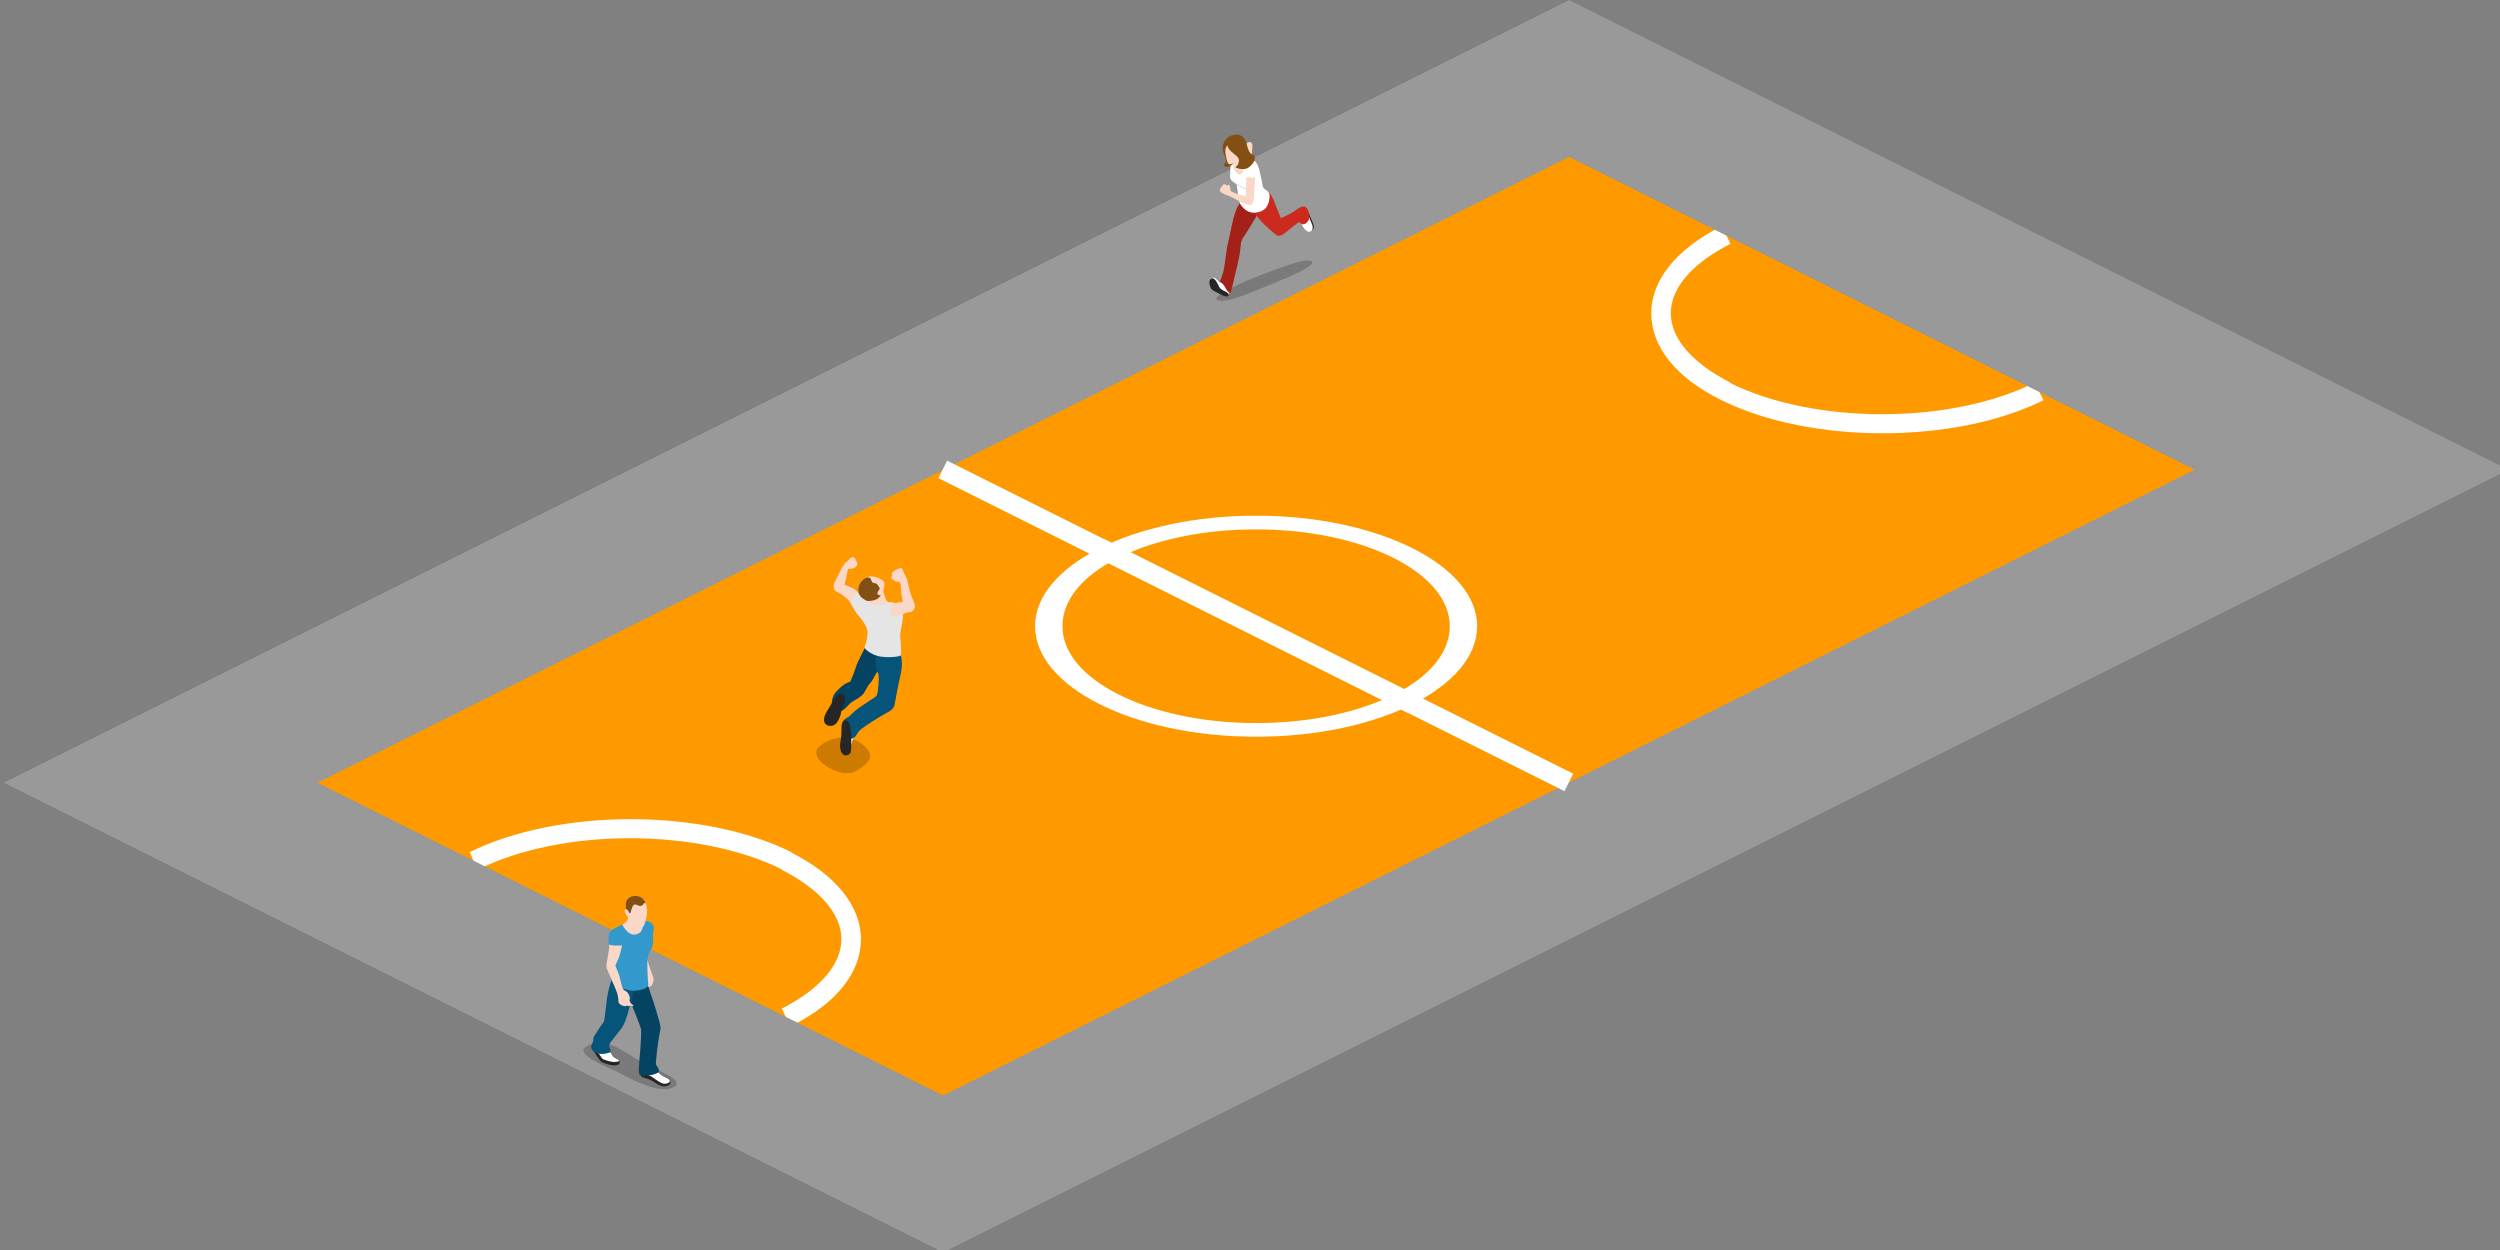 <?xml version="1.0" encoding="UTF-8" standalone="no"?>
<!-- Created with Inkscape (http://www.inkscape.org/) -->

<svg
   xmlns:dc="http://purl.org/dc/elements/1.1/"
   xmlns:cc="http://creativecommons.org/ns#"
   xmlns:rdf="http://www.w3.org/1999/02/22-rdf-syntax-ns#"
   xmlns:svg="http://www.w3.org/2000/svg"
   xmlns="http://www.w3.org/2000/svg"
   xmlns:sodipodi="http://sodipodi.sourceforge.net/DTD/sodipodi-0.dtd"
   xmlns:inkscape="http://www.inkscape.org/namespaces/inkscape"
   width="67.733mm"
   height="33.867mm"
   viewBox="0 0 67.733 33.867"
   version="1.1"
   id="svg34139"
   inkscape:version="0.92.2 (5c3e80d, 2017-08-06)"
   sodipodi:docname="sport-2.svg">
  <rect x="0" y="0" width="67.733" height="33.867" fill="#808080" stroke="none"/>
  <defs
     id="defs34133" />
  <sodipodi:namedview
     id="base"
     pagecolor="#ffffff"
     bordercolor="#666666"
     borderopacity="1.0"
     inkscape:pageopacity="0.0"
     inkscape:pageshadow="2"
     inkscape:zoom="1.4"
     inkscape:cx="1.4373812"
     inkscape:cy="46.341965"
     inkscape:document-units="mm"
     inkscape:current-layer="layer1"
     showgrid="false"
     fit-margin-top="0"
     fit-margin-left="0"
     fit-margin-right="0"
     fit-margin-bottom="0"
     inkscape:window-width="1360"
     inkscape:window-height="706"
     inkscape:window-x="-8"
     inkscape:window-y="-8"
     inkscape:window-maximized="1" />
  <g
     inkscape:label="Layer 1"
     inkscape:groupmode="layer"
     id="layer1"
     transform="translate(66.373,-131.9)">
    <g
       style="display:inline"
       id="layer1-7"
       inkscape:label="Layer 1"
       transform="translate(-127.283,119.405)">
      <g
         transform="matrix(0.265,0,0,0.265,-9.894,9.142)"
         id="g15280">
        <g
           transform="translate(347.606,124.676)"
           class="top-level-node"
           id="i241">
          <g
             id="g658">
            <g
               id="g656">
              <g
                 id="g654">
                <g
                   id="g652">
                  <g
                     id="g650-7">
                    <g
                       id="g648-6">
                      <g
                         id="g642-6">
                        <polygon
                           style="fill:#999999"
                           id="polygon640-1"
                           points="16,0 32,8 16,16 0,8 " />
                      </g>
                      <g
                         id="g646-3">
                        <polygon
                           style="fill:#999999"
                           id="polygon644-7"
                           points="16,0 32,8 16,16 0,8 " />
                      </g>
                    </g>
                  </g>
                </g>
              </g>
            </g>
          </g>
        </g>
        <g
           transform="translate(363.606,28.676)"
           class="top-level-node"
           id="i14">
          <g
             id="g18-8">
            <g
               id="g16-54">
              <g
                 id="g14-2">
                <g
                   id="g12-9">
                  <g
                     id="g6-44">
                    <polygon
                       style="fill:#ff9900"
                       id="polygon4-2"
                       points="64,64 0,32 64,0 128,32 " />
                  </g>
                  <g
                     id="g10-1">
                    <polygon
                       style="fill:#ff9900"
                       id="polygon8-622"
                       points="64,64 0,32 64,0 128,32 " />
                  </g>
                </g>
              </g>
            </g>
          </g>
        </g>
        <g
           transform="translate(299.606,60.676)"
           class="top-level-node"
           id="i15">
          <g
             id="g35">
            <g
               id="g33">
              <g
                 id="g31">
                <g
                   id="g29">
                  <g
                     id="g23">
                    <polygon
                       style="fill:#ff9900"
                       id="polygon21"
                       points="64,64 0,32 64,0 128,32 " />
                  </g>
                  <g
                     id="g27">
                    <polygon
                       style="fill:#ff9900"
                       id="polygon25"
                       points="64,64 0,32 64,0 128,32 " />
                  </g>
                </g>
              </g>
            </g>
          </g>
        </g>
        <g
           transform="matrix(-1,0,0,1,427.606,60.676)"
           class="top-level-node"
           id="i18">
          <g
             id="g42-9">
            <g
               id="g40-2">
              <path
                 style="clip-rule:evenodd;fill:#ffffff;fill-rule:evenodd"
                 inkscape:connector-curvature="0"
                 id="path38"
                 d="M 9.4,16 C 9.4,22.2 19.5,27.3 32,27.3 44.5,27.3 54.6,22.2 54.6,16 54.6,9.8 44.5,4.7 32,4.7 19.5,4.7 9.4,9.8 9.4,16 Z M 32,6.1 c 5,0 9.5,0.9 13,2.4 l -28,14 c -3,-1.7 -4.8,-4 -4.8,-6.5 0,-5.5 8.9,-9.9 19.8,-9.9 z m 0,19.8 c -5,0 -9.5,-0.9 -13,-2.4 l 28,-14 c 3,1.7 4.8,4 4.8,6.5 0,5.5 -8.9,9.9 -19.8,9.9 z" />
            </g>
          </g>
        </g>
        <g
           transform="translate(435.606,44.676)"
           class="top-level-node"
           id="i19">
          <g
             id="g49">
            <g
               id="g47">
              <path
                 style="fill:#ffffff"
                 inkscape:connector-curvature="0"
                 id="path45"
                 d="M 39.6,7.1 C 31,11.4 17,11.4 8.4,7.1 L 7.6,8.9 c 9.1,4.5 23.8,4.5 32.9,0 z" />
            </g>
          </g>
        </g>
        <g
           transform="translate(427.606,28.676)"
           class="top-level-node"
           id="i20">
          <g
             id="g56">
            <g
               id="g54-7">
              <path
                 style="fill:#ffffff"
                 inkscape:connector-curvature="0"
                 id="path52"
                 d="m 15.6,24.9 0.9,-1.8 c -3.9,-2 -6.1,-4.5 -6.1,-7.1 0,-2.6 2.2,-5.1 6.1,-7.1 L 15.6,7.1 C 11,9.4 8.4,12.6 8.4,16 c 0,3.4 2.5,6.6 7.2,8.9 z" />
            </g>
          </g>
        </g>
        <g
           transform="translate(307.606,92.676)"
           class="top-level-node"
           id="i21">
          <g
             id="g63">
            <g
               id="g61">
              <path
                 style="fill:#ffffff"
                 inkscape:connector-curvature="0"
                 id="path59"
                 d="M 39.6,8.9 C 31,4.6 17,4.6 8.4,8.9 L 7.6,7.1 c 9.1,-4.5 23.8,-4.5 32.9,0 z" />
            </g>
          </g>
        </g>
        <g
           transform="translate(339.606,92.676)"
           class="top-level-node"
           id="i22">
          <g
             id="g70-23">
            <g
               id="g68-1">
              <path
                 style="fill:#ffffff"
                 inkscape:connector-curvature="0"
                 id="path66"
                 d="M 8.4,24.9 7.5,23.1 c 3.9,-2 6.1,-4.5 6.1,-7.1 0,-2.6 -2.2,-5.1 -6.1,-7.1 L 8.4,7.1 c 4.6,2.3 7.2,5.5 7.2,8.9 0,3.4 -2.5,6.6 -7.2,8.9 z" />
            </g>
          </g>
        </g>
        <g
           transform="translate(411.606,12.676)"
           class="top-level-node"
           id="i227">
          <g
             id="g91">
            <g
               id="g89-4">
              <g
                 id="g87-9">
                <g
                   id="g85-2">
                  <g
                     id="g83">
                    <g
                       id="g81">
                      <g
                         id="g75">
                        <polygon
                           style="fill:#999999"
                           id="polygon73"
                           points="16,16 0,8 16,0 32,8 " />
                      </g>
                      <g
                         id="g79">
                        <polygon
                           style="fill:#999999"
                           id="polygon77"
                           points="16,16 0,8 16,0 32,8 " />
                      </g>
                    </g>
                  </g>
                </g>
              </g>
            </g>
          </g>
        </g>
        <g
           transform="translate(395.606,20.676)"
           class="top-level-node"
           id="i228">
          <g
             id="g112-30">
            <g
               id="g110-0">
              <g
                 id="g108-0">
                <g
                   id="g106-7">
                  <g
                     id="g104">
                    <g
                       id="g102-2">
                      <g
                         id="g96-3">
                        <polygon
                           style="fill:#999999"
                           id="polygon94-9"
                           points="16,16 0,8 16,0 32,8 " />
                      </g>
                      <g
                         id="g100-2">
                        <polygon
                           style="fill:#999999"
                           id="polygon98"
                           points="16,16 0,8 16,0 32,8 " />
                      </g>
                    </g>
                  </g>
                </g>
              </g>
            </g>
          </g>
        </g>
        <g
           transform="translate(379.606,28.676)"
           class="top-level-node"
           id="i229">
          <g
             id="g133-8">
            <g
               id="g131-5">
              <g
                 id="g129-0">
                <g
                   id="g127-8">
                  <g
                     id="g125">
                    <g
                       id="g123-1">
                      <g
                         id="g117-4">
                        <polygon
                           style="fill:#999999"
                           id="polygon115"
                           points="16,16 0,8 16,0 32,8 " />
                      </g>
                      <g
                         id="g121-3">
                        <polygon
                           style="fill:#999999"
                           id="polygon119"
                           points="16,16 0,8 16,0 32,8 " />
                      </g>
                    </g>
                  </g>
                </g>
              </g>
            </g>
          </g>
        </g>
        <g
           transform="translate(363.606,36.676)"
           class="top-level-node"
           id="i230">
          <g
             id="g154-3">
            <g
               id="g152">
              <g
                 id="g150-5">
                <g
                   id="g148-8">
                  <g
                     id="g146-4">
                    <g
                       id="g144-62">
                      <g
                         id="g138-2">
                        <polygon
                           style="fill:#999999"
                           id="polygon136-5"
                           points="16,16 0,8 16,0 32,8 " />
                      </g>
                      <g
                         id="g142-15">
                        <polygon
                           style="fill:#999999"
                           id="polygon140-6"
                           points="16,16 0,8 16,0 32,8 " />
                      </g>
                    </g>
                  </g>
                </g>
              </g>
            </g>
          </g>
        </g>
        <g
           transform="translate(347.606,44.676)"
           class="top-level-node"
           id="i231">
          <g
             id="g175-3">
            <g
               id="g173">
              <g
                 id="g171-6">
                <g
                   id="g169-7">
                  <g
                     id="g167-4">
                    <g
                       id="g165-2">
                      <g
                         id="g159-7">
                        <polygon
                           style="fill:#999999"
                           id="polygon157-1"
                           points="16,16 0,8 16,0 32,8 " />
                      </g>
                      <g
                         id="g163-4">
                        <polygon
                           style="fill:#999999"
                           id="polygon161-6"
                           points="16,16 0,8 16,0 32,8 " />
                      </g>
                    </g>
                  </g>
                </g>
              </g>
            </g>
          </g>
        </g>
        <g
           transform="translate(331.606,52.676)"
           class="top-level-node"
           id="i232">
          <g
             id="g196-1">
            <g
               id="g194-3">
              <g
                 id="g192-3">
                <g
                   id="g190-5">
                  <g
                     id="g188-5">
                    <g
                       id="g186-8">
                      <g
                         id="g180-4">
                        <polygon
                           style="fill:#999999"
                           id="polygon178-9"
                           points="16,16 0,8 16,0 32,8 " />
                      </g>
                      <g
                         id="g184-9">
                        <polygon
                           style="fill:#999999"
                           id="polygon182-0"
                           points="16,16 0,8 16,0 32,8 " />
                      </g>
                    </g>
                  </g>
                </g>
              </g>
            </g>
          </g>
        </g>
        <g
           transform="translate(315.606,60.676)"
           class="top-level-node"
           id="i233">
          <g
             id="g217-0">
            <g
               id="g215-9">
              <g
                 id="g213-4">
                <g
                   id="g211-2">
                  <g
                     id="g209">
                    <g
                       id="g207-5">
                      <g
                         id="g201-2">
                        <polygon
                           style="fill:#999999"
                           id="polygon199"
                           points="16,16 0,8 16,0 32,8 " />
                      </g>
                      <g
                         id="g205">
                        <polygon
                           style="fill:#999999"
                           id="polygon203"
                           points="16,16 0,8 16,0 32,8 " />
                      </g>
                    </g>
                  </g>
                </g>
              </g>
            </g>
          </g>
        </g>
        <g
           transform="translate(299.606,68.676)"
           class="top-level-node"
           id="i234">
          <g
             id="g238-1">
            <g
               id="g236-2">
              <g
                 id="g234-4">
                <g
                   id="g232-4">
                  <g
                     id="g230-6">
                    <g
                       id="g228-6">
                      <g
                         id="g222-5">
                        <polygon
                           style="fill:#999999"
                           id="polygon220-4"
                           points="16,16 0,8 16,0 32,8 " />
                      </g>
                      <g
                         id="g226-0">
                        <polygon
                           style="fill:#999999"
                           id="polygon224-6"
                           points="16,16 0,8 16,0 32,8 " />
                      </g>
                    </g>
                  </g>
                </g>
              </g>
            </g>
          </g>
        </g>
        <g
           transform="translate(283.606,76.676)"
           class="top-level-node"
           id="i235">
          <g
             id="g259-0">
            <g
               id="g257-7">
              <g
                 id="g255-0">
                <g
                   id="g253">
                  <g
                     id="g251-2">
                    <g
                       id="g249-5">
                      <g
                         id="g243-6">
                        <polygon
                           style="fill:#999999"
                           id="polygon241-4"
                           points="16,16 0,8 16,0 32,8 " />
                      </g>
                      <g
                         id="g247-0">
                        <polygon
                           style="fill:#999999"
                           id="polygon245"
                           points="16,16 0,8 16,0 32,8 " />
                      </g>
                    </g>
                  </g>
                </g>
              </g>
            </g>
          </g>
        </g>
        <g
           transform="translate(267.606,84.676)"
           class="top-level-node"
           id="i236">
          <g
             id="g280">
            <g
               id="g278-4">
              <g
                 id="g276-0">
                <g
                   id="g274-6">
                  <g
                     id="g272-2">
                    <g
                       id="g270-8">
                      <g
                         id="g264">
                        <polygon
                           style="fill:#999999"
                           id="polygon262-0"
                           points="16,16 0,8 16,0 32,8 " />
                      </g>
                      <g
                         id="g268">
                        <polygon
                           style="fill:#999999"
                           id="polygon266-6"
                           points="16,16 0,8 16,0 32,8 " />
                      </g>
                    </g>
                  </g>
                </g>
              </g>
            </g>
          </g>
        </g>
        <g
           transform="translate(283.606,92.676)"
           class="top-level-node"
           id="i237">
          <g
             id="g301">
            <g
               id="g299-8">
              <g
                 id="g297-9">
                <g
                   id="g295-7">
                  <g
                     id="g293-9">
                    <g
                       id="g291-9">
                      <g
                         id="g285">
                        <polygon
                           style="fill:#999999"
                           id="polygon283"
                           points="16,16 0,8 16,0 32,8 " />
                      </g>
                      <g
                         id="g289">
                        <polygon
                           style="fill:#999999"
                           id="polygon287"
                           points="16,16 0,8 16,0 32,8 " />
                      </g>
                    </g>
                  </g>
                </g>
              </g>
            </g>
          </g>
        </g>
        <g
           transform="translate(299.606,100.676)"
           class="top-level-node"
           id="i238">
          <g
             id="g322-5">
            <g
               id="g320-83">
              <g
                 id="g318-5">
                <g
                   id="g316-3">
                  <g
                     id="g314-4">
                    <g
                       id="g312">
                      <g
                         id="g306-2">
                        <polygon
                           style="fill:#999999"
                           id="polygon304-3"
                           points="16,16 0,8 16,0 32,8 " />
                      </g>
                      <g
                         id="g310-0">
                        <polygon
                           style="fill:#999999"
                           id="polygon308-0"
                           points="16,16 0,8 16,0 32,8 " />
                      </g>
                    </g>
                  </g>
                </g>
              </g>
            </g>
          </g>
        </g>
        <g
           transform="translate(315.606,108.676)"
           class="top-level-node"
           id="i239">
          <g
             id="g343-9">
            <g
               id="g341-0">
              <g
                 id="g339-0">
                <g
                   id="g337">
                  <g
                     id="g335-9">
                    <g
                       id="g333">
                      <g
                         id="g327-5">
                        <polygon
                           style="fill:#999999"
                           id="polygon325"
                           points="16,16 0,8 16,0 32,8 " />
                      </g>
                      <g
                         id="g331-0">
                        <polygon
                           style="fill:#999999"
                           id="polygon329"
                           points="16,16 0,8 16,0 32,8 " />
                      </g>
                    </g>
                  </g>
                </g>
              </g>
            </g>
          </g>
        </g>
        <g
           transform="translate(331.606,116.676)"
           class="top-level-node"
           id="i240">
          <g
             id="g364-4">
            <g
               id="g362-2">
              <g
                 id="g360-1">
                <g
                   id="g358-5">
                  <g
                     id="g356-5">
                    <g
                       id="g354-8">
                      <g
                         id="g348-8">
                        <polygon
                           style="fill:#999999"
                           id="polygon346-3"
                           points="16,16 0,8 16,0 32,8 " />
                      </g>
                      <g
                         id="g352-9">
                        <polygon
                           style="fill:#999999"
                           id="polygon350-16"
                           points="16,16 0,8 16,0 32,8 " />
                      </g>
                    </g>
                  </g>
                </g>
              </g>
            </g>
          </g>
        </g>
        <g
           transform="translate(427.606,20.676)"
           class="top-level-node"
           id="i254">
          <g
             id="g385">
            <g
               id="g383-7">
              <g
                 id="g381">
                <g
                   id="g379-7">
                  <g
                     id="g377-8">
                    <g
                       id="g375-8">
                      <g
                         id="g369">
                        <polygon
                           style="fill:#999999"
                           id="polygon367-3"
                           points="16,16 0,8 16,0 32,8 " />
                      </g>
                      <g
                         id="g373-5">
                        <polygon
                           style="fill:#999999"
                           id="polygon371-6"
                           points="16,16 0,8 16,0 32,8 " />
                      </g>
                    </g>
                  </g>
                </g>
              </g>
            </g>
          </g>
        </g>
        <g
           transform="translate(443.606,28.676)"
           class="top-level-node"
           id="i253">
          <g
             id="g406">
            <g
               id="g404">
              <g
                 id="g402-9">
                <g
                   id="g400">
                  <g
                     id="g398">
                    <g
                       id="g396">
                      <g
                         id="g390">
                        <polygon
                           style="fill:#999999"
                           id="polygon388-0"
                           points="16,16 0,8 16,0 32,8 " />
                      </g>
                      <g
                         id="g394">
                        <polygon
                           style="fill:#999999"
                           id="polygon392-9"
                           points="16,16 0,8 16,0 32,8 " />
                      </g>
                    </g>
                  </g>
                </g>
              </g>
            </g>
          </g>
        </g>
        <g
           transform="translate(459.606,36.676)"
           class="top-level-node"
           id="i252">
          <g
             id="g427-4">
            <g
               id="g425-8">
              <g
                 id="g423-1">
                <g
                   id="g421-0">
                  <g
                     id="g419-9">
                    <g
                       id="g417">
                      <g
                         id="g411-1">
                        <polygon
                           style="fill:#999999"
                           id="polygon409"
                           points="16,16 0,8 16,0 32,8 " />
                      </g>
                      <g
                         id="g415-6">
                        <polygon
                           style="fill:#999999"
                           id="polygon413-3"
                           points="16,16 0,8 16,0 32,8 " />
                      </g>
                    </g>
                  </g>
                </g>
              </g>
            </g>
          </g>
        </g>
        <g
           transform="translate(475.606,44.676)"
           class="top-level-node"
           id="i251">
          <g
             id="g448-5">
            <g
               id="g446">
              <g
                 id="g444">
                <g
                   id="g442">
                  <g
                     id="g440">
                    <g
                       id="g438">
                      <g
                         id="g432">
                        <polygon
                           style="fill:#999999"
                           id="polygon430-5"
                           points="16,16 0,8 16,0 32,8 " />
                      </g>
                      <g
                         id="g436">
                        <polygon
                           style="fill:#999999"
                           id="polygon434-4"
                           points="16,16 0,8 16,0 32,8 " />
                      </g>
                    </g>
                  </g>
                </g>
              </g>
            </g>
          </g>
        </g>
        <g
           transform="translate(491.606,52.676)"
           class="top-level-node"
           id="i250">
          <g
             id="g469-1">
            <g
               id="g467-8">
              <g
                 id="g465">
                <g
                   id="g463-0">
                  <g
                     id="g461">
                    <g
                       id="g459-3">
                      <g
                         id="g453-9">
                        <polygon
                           style="fill:#999999"
                           id="polygon451-9"
                           points="16,16 0,8 16,0 32,8 " />
                      </g>
                      <g
                         id="g457-3">
                        <polygon
                           style="fill:#999999"
                           id="polygon455"
                           points="16,16 0,8 16,0 32,8 " />
                      </g>
                    </g>
                  </g>
                </g>
              </g>
            </g>
          </g>
        </g>
        <g
           transform="translate(475.606,60.676)"
           class="top-level-node"
           id="i249-0">
          <g
             id="g490">
            <g
               id="g488">
              <g
                 id="g486">
                <g
                   id="g484">
                  <g
                     id="g482">
                    <g
                       id="g480">
                      <g
                         id="g474">
                        <polygon
                           style="fill:#999999"
                           id="polygon472-7"
                           points="16,16 0,8 16,0 32,8 " />
                      </g>
                      <g
                         id="g478">
                        <polygon
                           style="fill:#999999"
                           id="polygon476-6"
                           points="16,16 0,8 16,0 32,8 " />
                      </g>
                    </g>
                  </g>
                </g>
              </g>
            </g>
          </g>
        </g>
        <g
           transform="translate(459.606,68.676)"
           class="top-level-node"
           id="i248-3">
          <g
             id="g511-4">
            <g
               id="g509-6">
              <g
                 id="g507-6">
                <g
                   id="g505-7">
                  <g
                     id="g503-4">
                    <g
                       id="g501-0">
                      <g
                         id="g495-1">
                        <polygon
                           style="fill:#999999"
                           id="polygon493-5"
                           points="16,16 0,8 16,0 32,8 " />
                      </g>
                      <g
                         id="g499-2">
                        <polygon
                           style="fill:#999999"
                           id="polygon497-6"
                           points="16,16 0,8 16,0 32,8 " />
                      </g>
                    </g>
                  </g>
                </g>
              </g>
            </g>
          </g>
        </g>
        <g
           transform="translate(443.606,76.676)"
           class="top-level-node"
           id="i247">
          <g
             id="g532">
            <g
               id="g530">
              <g
                 id="g528-3">
                <g
                   id="g526">
                  <g
                     id="g524">
                    <g
                       id="g522">
                      <g
                         id="g516">
                        <polygon
                           style="fill:#999999"
                           id="polygon514-50"
                           points="16,16 0,8 16,0 32,8 " />
                      </g>
                      <g
                         id="g520">
                        <polygon
                           style="fill:#999999"
                           id="polygon518-1"
                           points="16,16 0,8 16,0 32,8 " />
                      </g>
                    </g>
                  </g>
                </g>
              </g>
            </g>
          </g>
        </g>
        <g
           transform="translate(427.606,84.676)"
           class="top-level-node"
           id="i246">
          <g
             id="g553-7">
            <g
               id="g551-7">
              <g
                 id="g549-9">
                <g
                   id="g547-7">
                  <g
                     id="g545">
                    <g
                       id="g543-9">
                      <g
                         id="g537-0">
                        <polygon
                           style="fill:#999999"
                           id="polygon535"
                           points="16,16 0,8 16,0 32,8 " />
                      </g>
                      <g
                         id="g541">
                        <polygon
                           style="fill:#999999"
                           id="polygon539"
                           points="16,16 0,8 16,0 32,8 " />
                      </g>
                    </g>
                  </g>
                </g>
              </g>
            </g>
          </g>
        </g>
        <g
           transform="translate(411.606,92.676)"
           class="top-level-node"
           id="i245">
          <g
             id="g574-5">
            <g
               id="g572-5">
              <g
                 id="g570-0">
                <g
                   id="g568-9">
                  <g
                     id="g566">
                    <g
                       id="g564-4">
                      <g
                         id="g558">
                        <polygon
                           style="fill:#999999"
                           id="polygon556-2"
                           points="16,16 0,8 16,0 32,8 " />
                      </g>
                      <g
                         id="g562-4">
                        <polygon
                           style="fill:#999999"
                           id="polygon560-1"
                           points="16,16 0,8 16,0 32,8 " />
                      </g>
                    </g>
                  </g>
                </g>
              </g>
            </g>
          </g>
        </g>
        <g
           transform="translate(395.606,100.676)"
           class="top-level-node"
           id="i244">
          <g
             id="g595-2">
            <g
               id="g593">
              <g
                 id="g591-4">
                <g
                   id="g589-9">
                  <g
                     id="g587-3">
                    <g
                       id="g585-9">
                      <g
                         id="g579-1">
                        <polygon
                           style="fill:#999999"
                           id="polygon577-6"
                           points="16,16 0,8 16,0 32,8 " />
                      </g>
                      <g
                         id="g583-7">
                        <polygon
                           style="fill:#999999"
                           id="polygon581-5"
                           points="16,16 0,8 16,0 32,8 " />
                      </g>
                    </g>
                  </g>
                </g>
              </g>
            </g>
          </g>
        </g>
        <g
           transform="translate(379.606,108.676)"
           class="top-level-node"
           id="i243">
          <g
             id="g616">
            <g
               id="g614">
              <g
                 id="g612">
                <g
                   id="g610">
                  <g
                     id="g608-1">
                    <g
                       id="g606-8">
                      <g
                         id="g600-9">
                        <polygon
                           style="fill:#999999"
                           id="polygon598-4"
                           points="16,16 0,8 16,0 32,8 " />
                      </g>
                      <g
                         id="g604-5">
                        <polygon
                           style="fill:#999999"
                           id="polygon602-1"
                           points="16,16 0,8 16,0 32,8 " />
                      </g>
                    </g>
                  </g>
                </g>
              </g>
            </g>
          </g>
        </g>
        <g
           transform="translate(363.606,116.676)"
           class="top-level-node"
           id="i242">
          <g
             id="g637">
            <g
               id="g635-2">
              <g
                 id="g633-7">
                <g
                   id="g631-2">
                  <g
                     id="g629-8">
                    <g
                       id="g627-4">
                      <g
                         id="g621-2">
                        <polygon
                           style="fill:#999999"
                           id="polygon619"
                           points="16,16 0,8 16,0 32,8 " />
                      </g>
                      <g
                         id="g625-8">
                        <polygon
                           style="fill:#999999"
                           id="polygon623"
                           points="16,16 0,8 16,0 32,8 " />
                      </g>
                    </g>
                  </g>
                </g>
              </g>
            </g>
          </g>
        </g>
        <g
           transform="matrix(0.1,0,0,0.1,387.606,20.676)"
           class="top-level-node"
           id="i223">
          <g
             id="g695-5">
            <g
               id="g693">
              <path
                 style="opacity:0.2"
                 inkscape:connector-curvature="0"
                 id="path661"
                 d="m 40.3,226.5 c 9.5,4.5 40.3,-10.4 58.5,-17.5 13.5,-5.3 43.2,-17.8 38,-22 -5,-4 -26.6,4.7 -45.5,11.5 -19.6,7 -58.9,24.2 -51,28 z" />
              <path
                 style="fill:#fbd7c7"
                 inkscape:connector-curvature="0"
                 id="path663"
                 d="m 61,77.9 c 0,0 9.3,-13.7 12.3,-13 3,0.7 3,2 2.9,5 -0.1,3 -1.4,17.5 -1.4,17.5 z" />
              <path
                 style="fill:#262626"
                 inkscape:connector-curvature="0"
                 id="path665"
                 d="m 132.7,135.1 c 1.2,2.7 3.5,8.1 4.7,10.9 1.2,2.9 2.5,6.5 0.9,8.4 -1.6,1.9 -2.9,2 -3.9,1.9 -1,-0.1 -7.9,-14.4 -8.7,-16.8 -1,-2.2 5.2,-8 7,-4.4 z" />
              <path
                 style="fill:#ffffff"
                 inkscape:connector-curvature="0"
                 id="path667"
                 d="m 133.2,139 c 1.1,3.1 2.6,7.1 3.7,9.4 1.1,2.3 1.8,6.3 -0.8,7.8 -2.6,1.5 -5.2,0 -8.1,-4.6 -2.9,-4.6 -3.3,-8.8 -3.3,-8.8 z" />
              <path
                 style="fill:#ffffff"
                 inkscape:connector-curvature="0"
                 id="path669"
                 d="m 34,205.1 c 0.3,-0.4 2.3,-2.2 4,-1 1.7,1.2 3.8,3.7 4.5,4 0.7,0.3 2.8,0.2 2.8,0.2 l 8.4,8.1 -1.7,5.1 -9.8,-6.8 z" />
              <path
                 style="fill:#cc291f"
                 inkscape:connector-curvature="0"
                 id="path671"
                 d="m 80.2,124.6 c 0,0 1.2,14.3 0.5,15.6 -0.7,1.3 -8.9,14.8 -11.4,18.7 -2.5,3.9 -4.3,6 -4.7,9 -0.4,2.7 -0.8,10.9 -3.6,22.3 -2.8,11.6 -6.8,29.3 -7.3,29.3 -0.5,0 -2.4,-1 -4.2,-3.9 -1.8,-2.8 -2,-4.5 -4.8,-6.7 -0.7,-0.6 -2,-0.8 -2,-0.8 0,0 3,-5.9 4.5,-13.6 1.4,-7.7 2.4,-20.2 4.6,-28.5 2.2,-8.3 3.2,-18 7,-29.4 2.2,-6.8 8.6,-15.7 8.6,-15.7 z" />
              <path
                 style="opacity:0.2"
                 inkscape:connector-curvature="0"
                 id="path673"
                 d="m 80.2,124.6 c 0,0 1.2,14.3 0.5,15.6 -0.7,1.3 -8.9,14.8 -11.4,18.7 -2.5,3.9 -4.3,6 -4.7,9 -0.4,2.7 -0.8,10.9 -3.6,22.3 -2.8,11.6 -6.8,29.3 -7.3,29.3 -0.5,0 -2.4,-1 -4.2,-3.9 -1.8,-2.8 -2,-4.5 -4.8,-6.7 -0.7,-0.6 -2,-0.8 -2,-0.8 0,0 3,-5.9 4.5,-13.6 1.4,-7.7 2.4,-20.2 4.6,-28.5 2.2,-8.3 3.2,-18 7,-29.4 2.2,-6.8 8.6,-15.7 8.6,-15.7 z" />
              <path
                 style="fill:#cc291f"
                 inkscape:connector-curvature="0"
                 id="path675"
                 d="m 76.7,134.9 c 1.8,3.5 7.9,10.7 12,14.7 4.4,4.2 10.3,9.2 11.9,10.3 2.3,1.6 5.2,1.2 9.2,-2.1 3.6,-3 13.4,-11.1 14.1,-10.9 0.7,0.2 1.6,1.1 2.7,1.8 2.5,1.8 6.9,-2.1 7.6,-5.2 0.7,-3.1 -0.6,-12.1 -4.9,-12.5 -4.3,-0.4 -6.9,2.7 -11.7,5.7 -4.5,2.8 -12.3,6.1 -12.3,6.1 0,0 -4.5,-11.4 -6.5,-16.2 -2.1,-4.8 -3.4,-11 -11.7,-12.4 -8.3,-1.4 -10.4,20.7 -10.4,20.7 z" />
              <path
                 style="fill:#ffffff"
                 inkscape:connector-curvature="0"
                 id="path677"
                 d="M 54.2,86.6 C 54,90.4 52.6,101 54,103.3 c 1.4,2.3 6.2,5.3 6.2,5.3 0,0 2,15.8 2.9,18.2 0.9,2.4 6.3,11.1 15.6,10.4 10.1,-0.7 13.5,-6.4 14.7,-12.8 1.2,-6.6 -0.4,-8.1 -2,-9.4 -1.6,-1.3 -4.1,-2.2 -4.6,-5 -0.5,-2.8 -1.6,-8.7 -3.3,-15.7 -1.5,-6.3 -4,-11.5 -11.1,-13 -7,-1.4 -18.2,5.3 -18.2,5.3 z" />
              <path
                 style="fill:#fbd7c7"
                 inkscape:connector-curvature="0"
                 id="path679"
                 d="m 57,83.6 c 0.1,4.1 -1.6,9.6 3.7,13.4 4.9,3.5 6.5,-2.5 6.9,-7.9 0.5,-5.4 -0.8,-12 -0.8,-12 z" />
              <path
                 style="fill:#825012"
                 inkscape:connector-curvature="0"
                 id="path681"
                 d="m 58.3,57.8 c -5.2,-0.6 -12,4.9 -12.4,12.4 -0.4,7.5 2.7,8.4 3.1,12.4 0.4,4 -2.2,6 -2.2,6 0,0 3.4,4.8 9.4,-1.1 6,-5.9 2.1,-29.7 2.1,-29.7 z" />
              <path
                 style="fill:#fbd7c7"
                 inkscape:connector-curvature="0"
                 id="path683"
                 d="m 50.9,68.1 c -1.9,2.1 -3.1,4.4 -1.8,10.8 1.3,6.4 1.9,9.3 4.8,8.8 2.9,-0.4 11.1,-4.6 12,-6.6 0.9,-2 -11.3,-17.1 -15,-13 z" />
              <path
                 style="fill:#825012"
                 inkscape:connector-curvature="0"
                 id="path685"
                 d="m 54.5,60.8 c -2.7,2.9 -6.1,6.9 -1.7,12 4.4,5.1 10.2,6.9 9.6,11.7 -0.5,4.8 -3.7,6.4 -3.7,6.4 0,0 8.9,4.3 14.5,-0.5 7.6,-6.6 5.5,-10.6 4.4,-11.8 -1.4,-1.6 -2.3,-0.1 -4.7,-4 -2.7,-4.5 -2.2,-14 -9.5,-16.6 -4.6,-1.7 -6.3,0.1 -8.9,2.8 z" />
              <path
                 style="opacity:0.2"
                 inkscape:connector-curvature="0"
                 id="path687"
                 d="m 53.7,102.5 c 0.2,2.7 18.1,15.3 23,9.6 -7.5,3.7 -21.6,-7.6 -23,-9.6 z" />
              <path
                 style="fill:#262626"
                 inkscape:connector-curvature="0"
                 id="path689"
                 d="m 33.9,204.9 c -1.6,1 -2,3 -1.5,5.4 0.5,2.4 1.2,5.3 4.4,6.9 3.1,1.6 10.1,5.6 12.7,5.7 2.1,0.1 2.6,-1.1 2.6,-1.9 0,-0.8 -0.7,-1.7 -2.9,-2.9 -2.2,-1.2 -5.7,-2.4 -6.9,-5 -1.2,-2.6 -3.3,-6.7 -5,-8 -1.7,-1.4 -3.1,-0.5 -3.4,-0.2 z" />
              <path
                 style="fill:#fbd7c7"
                 inkscape:connector-curvature="0"
                 id="path691"
                 d="m 70.1,100.9 c 0,0 3.4,0.3 6,0.4 2.1,0.1 3,0 3,0 0,0 -0.5,9.3 -0.9,14.2 -0.3,4.6 -0.2,12.1 -3.3,13.5 -3,1.4 -7.5,-1.4 -12.7,-3.9 -5.3,-2.6 -9.2,-5 -11.1,-5.5 -1.9,-0.5 -7.8,-2.7 -8.2,-5.2 -0.2,-1.1 2.7,-5.7 4.2,-6.2 1.5,-0.5 3.5,1.7 3.5,1.7 0,0 -0.2,-1.3 1.1,-1.2 1,0.1 1.6,1.4 1.8,2.8 0.1,1.4 0.2,2.7 0.6,3.5 0.3,0.7 7.8,3.6 10.2,4.2 2.4,0.6 5.1,1.3 5.1,1.3 0,0 0.2,-6.7 0.4,-10.9 0.2,-4.2 0.3,-8.7 0.3,-8.7 z" />
            </g>
          </g>
        </g>
        <g
           transform="matrix(0.1,0,0,0.1,323.606,100.676)"
           class="top-level-node"
           id="i218">
          <g
             id="g728-0">
            <g
               id="g726-5">
              <path
                 style="opacity:0.2"
                 inkscape:connector-curvature="0"
                 id="path698-5"
                 d="m 36,189.1 c 17.1,-9.5 32.9,2.5 50.8,13.5 17.9,11 51.6,21.3 37.8,28.7 C 110.9,238.6 84.8,225 70.7,217.6 56.6,210.2 20.7,197.7 36,189.1 Z" />
              <path
                 style="fill:#fbd7c7"
                 inkscape:connector-curvature="0"
                 id="path700-0"
                 d="m 96.8,98.7 c 2,5.8 4.6,14.5 5.4,16.5 0.8,2 2.2,4.5 1.6,7.5 -0.7,3 -1.7,5.1 -3.8,5.9 -2.1,0.8 -4.3,0.3 -4.3,0.3 z" />
              <path
                 style="fill:#262626"
                 inkscape:connector-curvature="0"
                 id="path702-2"
                 d="m 90.6,215 c 0.1,2.8 -1.1,5.3 3.5,6.6 3.6,1 7,1.9 11.9,5.4 2,1.4 4.9,3.1 8,3.5 1.5,0.2 3.7,-0.4 4.8,-0.9 3.1,-1.2 2.3,-3.7 2.2,-4.7 -0.1,-1.7 -1.8,-2.6 -5.1,-4 -3.3,-1.5 -5.8,-2.6 -7.8,-5.2 -2,-2.7 -6.1,-5.3 -6.1,-5.3 z" />
              <path
                 style="fill:#ffffff"
                 inkscape:connector-curvature="0"
                 id="path704-5"
                 d="m 91.2,216.5 c 0,0 7.9,2.2 10.3,3.7 2.8,1.8 9.9,7.5 13.5,7.6 3.1,0.1 6,-1.4 5.6,-3.2 -0.4,-1.8 -2.8,-2.5 -5.9,-4 -3.1,-1.5 -5.8,-3.7 -7.1,-6.1 -1.2,-2.3 -16.4,2 -16.4,2 z" />
              <path
                 style="fill:#262626"
                 inkscape:connector-curvature="0"
                 id="path706-4"
                 d="m 42.2,193.4 c 0,0 6.1,10.2 8.2,11.8 2.2,1.6 11.1,4.6 14.9,3.7 3.8,-0.9 3.7,-0.8 3.9,-2.7 0.2,-2 0.6,-2.2 -2.6,-3.7 -3.1,-1.6 -6.9,-5.3 -7.5,-7.4 -0.6,-2.1 -7.2,-6.4 -10.2,-6.3 -2.9,0.1 -6.7,4.6 -6.7,4.6 z" />
              <path
                 style="fill:#ffffff"
                 inkscape:connector-curvature="0"
                 id="path708-1"
                 d="m 45,193.6 c 2.9,2.3 5.6,8.2 7.5,9.1 1.9,0.9 8.9,3.4 13,2.7 3.6,-0.6 3.9,-0.8 3,-1.7 -0.9,-0.9 -5,-2.3 -6.5,-4.6 -1.5,-2.4 -5.3,-7.9 -5.3,-7.9 z" />
              <path
                 style="fill:#06547a"
                 inkscape:connector-curvature="0"
                 id="path710-9"
                 d="m 97.4,125 c 1.2,3.7 5.7,16.4 7.9,23.6 2.2,7.2 5.4,18.1 5.7,20.6 0.3,2.2 -0.9,7.8 -1.6,11.3 -0.7,3.5 -2.6,19 -2.8,22.9 -0.2,3 -0.8,4.6 0.7,6.3 1.5,1.7 2.6,4.6 2,5.9 -0.7,1.3 -6.2,3.4 -10.5,3.7 -4.3,0.3 -8.8,-0.1 -9.3,-1.2 -0.5,-1.1 -0.8,-4.7 -0.4,-8.8 0.4,-4.1 3,-33.8 2.1,-37.4 -0.9,-3.7 -6.2,-16.8 -8,-21.1 -1.2,-2.9 -2.5,-5.4 -2.5,-5.4 L 83.6,128 Z" />
              <path
                 style="opacity:0.2"
                 inkscape:connector-curvature="0"
                 id="path712-6"
                 d="m 97.4,125 c 1.2,3.7 5.7,16.4 7.9,23.6 2.2,7.2 5.4,18.1 5.7,20.6 0.3,2.2 -0.9,7.8 -1.6,11.3 -0.7,3.5 -2.6,19 -2.8,22.9 -0.2,3 -0.8,4.6 0.7,6.3 1.5,1.7 2.6,4.6 2,5.9 -0.7,1.3 -6.2,3.4 -10.5,3.7 -4.3,0.3 -8.8,-0.1 -9.3,-1.2 -0.5,-1.1 -0.8,-4.7 -0.4,-8.8 0.4,-4.1 3,-33.8 2.1,-37.4 -0.9,-3.7 -6.2,-16.8 -8,-21.1 -1.2,-2.9 -2.5,-5.4 -2.5,-5.4 L 83.6,128 Z" />
              <path
                 style="fill:#06547a"
                 inkscape:connector-curvature="0"
                 id="path714-4"
                 d="m 84.2,131.8 c 0,0 -2.7,11.7 -3.5,13.5 -0.8,1.8 -1.9,6.5 -3.1,10.7 -3.2,10.9 -5.2,13.7 -7.8,16.9 -2.2,2.7 -8.2,10.3 -9.5,12.2 -1.2,1.6 -2.1,3.4 -1.4,5.1 0.7,1.7 1.3,5.2 1.3,5.2 0,0 -6,2.7 -11.8,1.7 -5.8,-1 -8.2,-4.5 -8.2,-6.9 0,-2.4 2.1,-5.8 2.1,-5.8 0,0 -0.4,-4.1 1.6,-6.4 2,-2.4 4.3,-6.9 6.4,-9.7 1.7,-2.2 3.1,-3.8 3.5,-6.8 0.8,-4.9 1.6,-14.1 2.4,-19.6 0.8,-5.5 1.5,-10.5 4.6,-19.6 2.4,-6.9 5.1,-8.1 5.1,-8.1 z" />
              <path
                 style="fill:#fbd7c7"
                 inkscape:connector-curvature="0"
                 id="path716-8"
                 d="m 78,56.1 c -0.2,2.3 0.2,4.2 -2.6,6.6 -2.8,2.4 -4.7,3.4 -4.7,3.4 0,0 7.1,12.7 15.7,11.3 C 95,76 94.7,63.9 94.7,63.9 l -8.1,-7.3 z" />
              <path
                 style="fill:#3399cc"
                 inkscape:connector-curvature="0"
                 id="path718-8"
                 d="m 91.5,61.5 c 0,0 4,-0.7 6.8,0.1 2.9,0.9 6.3,3.8 5.9,7.1 -0.4,3.3 -0.9,5.1 -0.7,8.2 0.2,3.1 0.4,9.9 -2.5,13.9 -2.8,4 -3.2,9.1 -3.4,12.8 -0.1,4 0.3,16.8 1,22.8 0.3,2.6 -4.8,5.7 -13.8,6.3 -7.4,0.6 -22.9,-5.6 -24,-10.9 -1.1,-5.3 4.8,-35.2 4.8,-35.2 0,0 -7,-0.1 -7.2,-1.2 -0.2,-1.1 -1.3,-8.6 0.6,-11.8 2.2,-3.7 5.5,-5.1 8.9,-6.6 2.6,-1.2 4,-2 4,-2 0,0 5.9,12.1 13.9,10.1 10.7,-2.4 5.7,-13.6 5.7,-13.6 z" />
              <path
                 style="fill:#fbd7c7"
                 inkscape:connector-curvature="0"
                 id="path720-6"
                 d="m 71.7,86.4 c 0,0 -5.1,0.2 -7.7,0.1 -2.6,-0.1 -5.6,-0.9 -5.6,-0.9 0,0 0.5,2.2 0.2,3.5 -0.3,1.3 -2.3,14.8 -2.6,15.8 -0.5,1.6 -0.5,3.9 0.9,6.9 1.3,3 9.4,21.2 9.9,23.5 0.6,2.3 1.2,4.6 1.2,6.9 0.1,2.2 -0.1,2.5 1.3,3.9 1.4,1.4 2.9,1.8 4.6,2.3 1.6,0.5 2.8,-0.6 2.8,-0.6 0,0 1,0.7 2.1,0.6 1,-0.1 1.4,-0.9 1.4,-0.9 0,0 2.2,1.4 3,0.9 0.9,-0.6 -1.3,-1.8 -2.3,-2.8 -1,-1 -1.5,-2.8 -1.5,-2.8 0,0 0.8,-3.1 -0.4,-5.5 -1.2,-2.4 -1.6,-3 -3.4,-4.3 -1.8,-1.3 -1.9,-0.1 -3.3,-3.3 -1.4,-3.2 -2.4,-9.8 -3.9,-13.9 -1.4,-4.2 -3.5,-7.9 -3.4,-9 0.1,-1.1 3.5,-6.7 4.9,-12.6 1.6,-6.1 1.8,-7.8 1.8,-7.8 z" />
              <path
                 style="fill:#fbd7c7"
                 inkscape:connector-curvature="0"
                 id="path722-9"
                 d="m 84.5,36.1 c -5.4,0.3 -8.4,3.5 -8.6,7.1 -0.2,3.6 0,6.2 0,6.2 0,0 -1,-0.4 -1.3,0.8 -0.3,1.3 0.7,4.6 2.5,6.2 1.8,1.6 2.7,4.7 4.8,6.9 2.1,2.3 6.7,5.4 9.9,5 C 95,67.9 97.5,55.8 97.3,51.9 97.1,48 97.2,35.4 84.5,36.1 Z" />
              <path
                 style="fill:#825012"
                 inkscape:connector-curvature="0"
                 id="path724"
                 d="m 84.5,35.8 c -5.4,0.3 -8.4,3.6 -8.8,7.4 -0.3,2.8 -0.1,5.1 0.1,6.1 0.6,0.3 1.6,0.6 2.3,1.7 1,1.7 1,2.4 1,2.4 l 1.4,-0.5 c 0,0 1.5,-7.5 3.7,-8.3 2.2,-0.8 4.1,1.9 7,1.3 2.8,-0.6 2.5,-2.9 3.7,-3 0.2,0 0.6,0.1 1,0.3 -1.5,-4 -4.5,-7.8 -11.4,-7.4 z" />
            </g>
          </g>
        </g>
        <g
           transform="translate(355.606,52.676)"
           class="top-level-node"
           id="i352">
          <g
             id="g735-5">
            <g
               id="g733-2">
              <rect
                 style="fill:#ffffff"
                 id="rect731"
                 height="53.7"
                 width="2"
                 transform="matrix(-0.447,0.894,-0.894,-0.447,64.199,0.323)"
                 y="-6.8"
                 x="31" />
            </g>
          </g>
        </g>
        <g
           transform="translate(371.606,60.676)"
           class="top-level-node"
           id="i351">
          <g
             id="g742">
            <g
               id="g740">
              <rect
                 style="fill:#ffffff"
                 id="rect738"
                 height="53.7"
                 width="2"
                 transform="matrix(-0.447,0.894,-0.894,-0.447,64.199,0.323)"
                 y="-6.8"
                 x="31" />
            </g>
          </g>
        </g>
        <g
           transform="matrix(0.1,0,0,0.1,347.606,68.676)"
           class="top-level-node"
           id="i224">
          <g
             id="g771">
            <g
               id="g769">
              <path
                 style="opacity:0.2"
                 inkscape:connector-curvature="0"
                 id="path745"
                 d="M 71.9,227.5 C 94,214.7 84.2,205.5 75,199 c -9.2,-6.5 -24.6,-8.5 -40.6,2.9 -7.3,5.2 -4.4,14.3 6.3,21.2 5.8,3.7 19.4,11.2 31.2,4.4 z" />
              <path
                 style="fill:#ffffff"
                 inkscape:connector-curvature="0"
                 id="path747"
                 d="m 64.8,207 c 0,0 1.4,-7.7 3,-11.5 1.6,-3.8 2.7,-5.4 2.7,-5.4 l -4.8,-13.4 -3.7,0.4 z" />
              <path
                 style="fill:#06547a"
                 inkscape:connector-curvature="0"
                 id="path749"
                 d="m 80.7,101 c -2.9,6 -8.4,15.8 -10.1,21.6 -1.7,5.8 -5.6,14.3 -5.6,14.3 0,0 -3.3,0.5 -7.1,3.4 -3.8,2.9 -7.4,6.8 -8.4,8.1 -2.4,3.2 -6.3,13.6 0.9,17.5 7.2,3.9 11.1,-4.5 15.5,-7.8 3.3,-2.5 10.4,-5.6 13.1,-9.8 2.7,-4.2 4.3,-8.2 6.9,-10.7 2.6,-2.5 5.2,-10.5 7.5,-11.1 2.2,-0.7 1.7,-22 1.7,-22 z" />
              <path
                 style="opacity:0.2"
                 inkscape:connector-curvature="0"
                 id="path751"
                 d="m 80.7,101 c -2.9,6 -8.4,15.8 -10.1,21.6 -1.7,5.8 -5.6,14.3 -5.6,14.3 0,0 -3.3,0.5 -7.1,3.4 -3.8,2.9 -7.4,6.8 -8.4,8.1 -2.4,3.2 -6.3,13.6 0.9,17.5 7.2,3.9 11.1,-4.5 15.5,-7.8 3.3,-2.5 10.4,-5.6 13.1,-9.8 2.7,-4.2 4.3,-8.2 6.9,-10.7 2.6,-2.5 5.2,-10.5 7.5,-11.1 2.2,-0.7 1.7,-22 1.7,-22 z" />
              <path
                 style="fill:#06547a"
                 inkscape:connector-curvature="0"
                 id="path753"
                 d="m 91.9,107.4 c -1.7,6.5 -0.5,15.4 0.8,18.3 1.3,2.9 2,5.8 1.3,12.8 -0.7,7.1 -0.7,11.4 -2.6,13.2 -2,1.8 -16.6,10.7 -20.9,14.4 -4.3,3.7 -6.2,6.3 -7.6,6.8 -1.4,0.5 -4.8,3.1 -5.4,4.5 -1.4,3.2 5.4,18.2 9.3,17.5 3.9,-0.7 5.5,-5.9 7.2,-7.7 3.9,-4.1 21.7,-15.1 27.6,-18.2 5.3,-2.8 8.1,-4.8 8.9,-9.3 0.8,-4.5 3.5,-19.5 5.9,-29.6 2.4,-10.1 1.4,-16.9 0.1,-21.7 -1.3,-4.8 -24.6,-1 -24.6,-1 z" />
              <path
                 style="fill:#fbd7c7"
                 inkscape:connector-curvature="0"
                 id="path755"
                 d="m 62.7,21.5 c 0,0 2.6,-0.2 3.9,-0.3 3.4,-0.3 6.1,-3.7 5.9,-5 -0.1,-1.3 -2,-4 -2.5,-5.4 -0.5,-1.4 -3.4,-2 -4.8,-0.4 -1.4,1.6 -2.1,2.5 -4.1,3.8 -2,1.4 -6,8.1 -7.5,12 -1.5,3.9 -4.4,7.3 -5.2,10.9 -0.8,3.6 -0.5,6 4.3,8.4 4.7,2.4 10.7,7.5 12.2,10.1 1.5,2.6 4.5,7.9 9.6,2.1 5.1,-5.8 4.4,-7 1.7,-9.2 -2.7,-2.2 -5.6,-6.2 -9.6,-7.9 -4,-1.7 -7.6,-3.2 -7.6,-3.2 0,0 1.6,-4.1 2.4,-9 0.8,-4.9 1.3,-6.9 1.3,-6.9 z" />
              <path
                 style="fill:#e5e5e5"
                 inkscape:connector-curvature="0"
                 id="path757"
                 d="m 83.1,49.2 c 0,0 -7.7,-4.3 -11.3,-2.5 -3.6,1.9 -6.4,8.7 -5.4,11.2 1,2.5 3.4,6.9 6.3,10.2 2.8,3.3 10.6,12.3 10.1,19.2 -0.5,6.9 -2.4,12.2 -3.1,14 -0.7,1.9 7.3,8 15,9.5 7.8,1.6 22.3,0.7 22.4,-1.5 0.1,-2.8 -0.2,-13.1 -0.9,-17.1 -0.6,-3.9 1.4,-11.5 2.3,-17.8 0.9,-6.3 1,-14.5 -5,-17.1 -6,-2.6 -7.1,-1.7 -11.8,-1.9 -3.2,0.1 -18.6,-6.2 -18.6,-6.2 z" />
              <path
                 style="fill:#262626"
                 inkscape:connector-curvature="0"
                 id="path759"
                 d="m 51.3,150.9 c 2.4,-3 9.3,-2.7 8.5,3.8 -0.8,6.6 -3.1,8 -3.8,12.4 -0.7,4.4 -3.7,12.5 -7.9,14.2 -4.1,1.8 -10,-0.1 -9.9,-5.7 0.1,-5.6 4.7,-10.8 6.8,-14.9 2.1,-4.1 4.9,-8.1 6.3,-9.8 z" />
              <path
                 style="fill:#262626"
                 inkscape:connector-curvature="0"
                 id="path761"
                 d="m 58.8,176.8 c -2.5,1.3 -2.7,4.6 -2.7,7.3 0,2.7 0.1,9.2 -1.1,14.5 -1.2,5.3 0.6,11.8 3.6,13.1 3,1.3 6.1,-1 6.8,-2.3 0.7,-1.3 0.8,-12.3 0.8,-14.6 0,-2.4 -0.8,-17.3 -4.3,-18.2 -1.3,-0.3 -2.2,-0.3 -3.1,0.2 z" />
              <path
                 style="fill:#fbd7c7"
                 inkscape:connector-curvature="0"
                 id="path763"
                 d="m 104.6,56 c -2.7,-1.6 -3.5,-4.1 -4.1,-6.5 -0.6,-2.4 -1.4,-3.1 -1.6,-5.1 -0.1,-2 2,-6.7 0.7,-9.6 C 98.2,31.9 87.8,26.5 80.7,30.5 73.5,34.6 72.3,41.2 73.6,46.1 75,51 82,54 82,54 c 0,0 1.7,3.9 9,4.7 7.4,0.9 13.6,-2.7 13.6,-2.7 z" />
              <path
                 style="fill:#825012"
                 inkscape:connector-curvature="0"
                 id="path765"
                 d="m 96.3,47.7 c 0,0 -1.4,1.3 -2.9,0 -1.8,-1.6 1.2,-4.8 1.2,-4.8 l 0.7,-1.4 c 0,0 -1.6,-3.4 -3.1,-4.7 -1.5,-1.3 -2,-0.3 -4.1,-1.4 -2,-1 -0.9,-4.1 -3.8,-5.1 -1.4,-0.5 -3.3,0.1 -3.5,0.3 -7.2,4.1 -8.4,10.7 -7.1,15.6 1.3,4.9 8.4,7.9 8.4,7.9 0,0 3.1,0.4 6.7,-0.5 6.6,-1.6 7.5,-5.9 7.5,-5.9 z" />
              <path
                 style="fill:#fbd7c7"
                 inkscape:connector-curvature="0"
                 id="path767"
                 d="m 118.9,54.9 c 0,0 -1.4,-5 -1.7,-9.5 -0.3,-4.5 -0.3,-8.7 -1.4,-10.1 -1.1,-1.4 -3.1,-0.2 -4.5,-1.2 -1.4,-1 -4.5,-2.4 -4.4,-4.1 0.1,-1.6 1.7,-1.1 1.7,-1.1 0,0 -1.3,-1.2 -0.9,-3.1 0.5,-1.9 7.5,-5.6 9.3,-5.3 1.8,0.3 2.2,3.6 3.3,5.7 1.1,2.1 3.1,5.5 3.4,7.9 0.3,2.4 3.1,13.5 4.3,16.3 1.1,2.8 4.5,8.2 2.6,11.9 -1.4,2.7 -3.4,3.3 -7.2,3.8 -3.1,0.4 -10,4.4 -11.5,4.5 -1.4,0.1 -6,-1.4 -5.8,-8.3 0.2,-5.4 2.2,-6.3 3.1,-5.8 1,0.5 3.4,-0.3 5.6,-0.9 1.8,-0.4 4.1,-0.7 4.1,-0.7 z" />
            </g>
          </g>
        </g>
      </g>
    </g>
  </g>
</svg>
